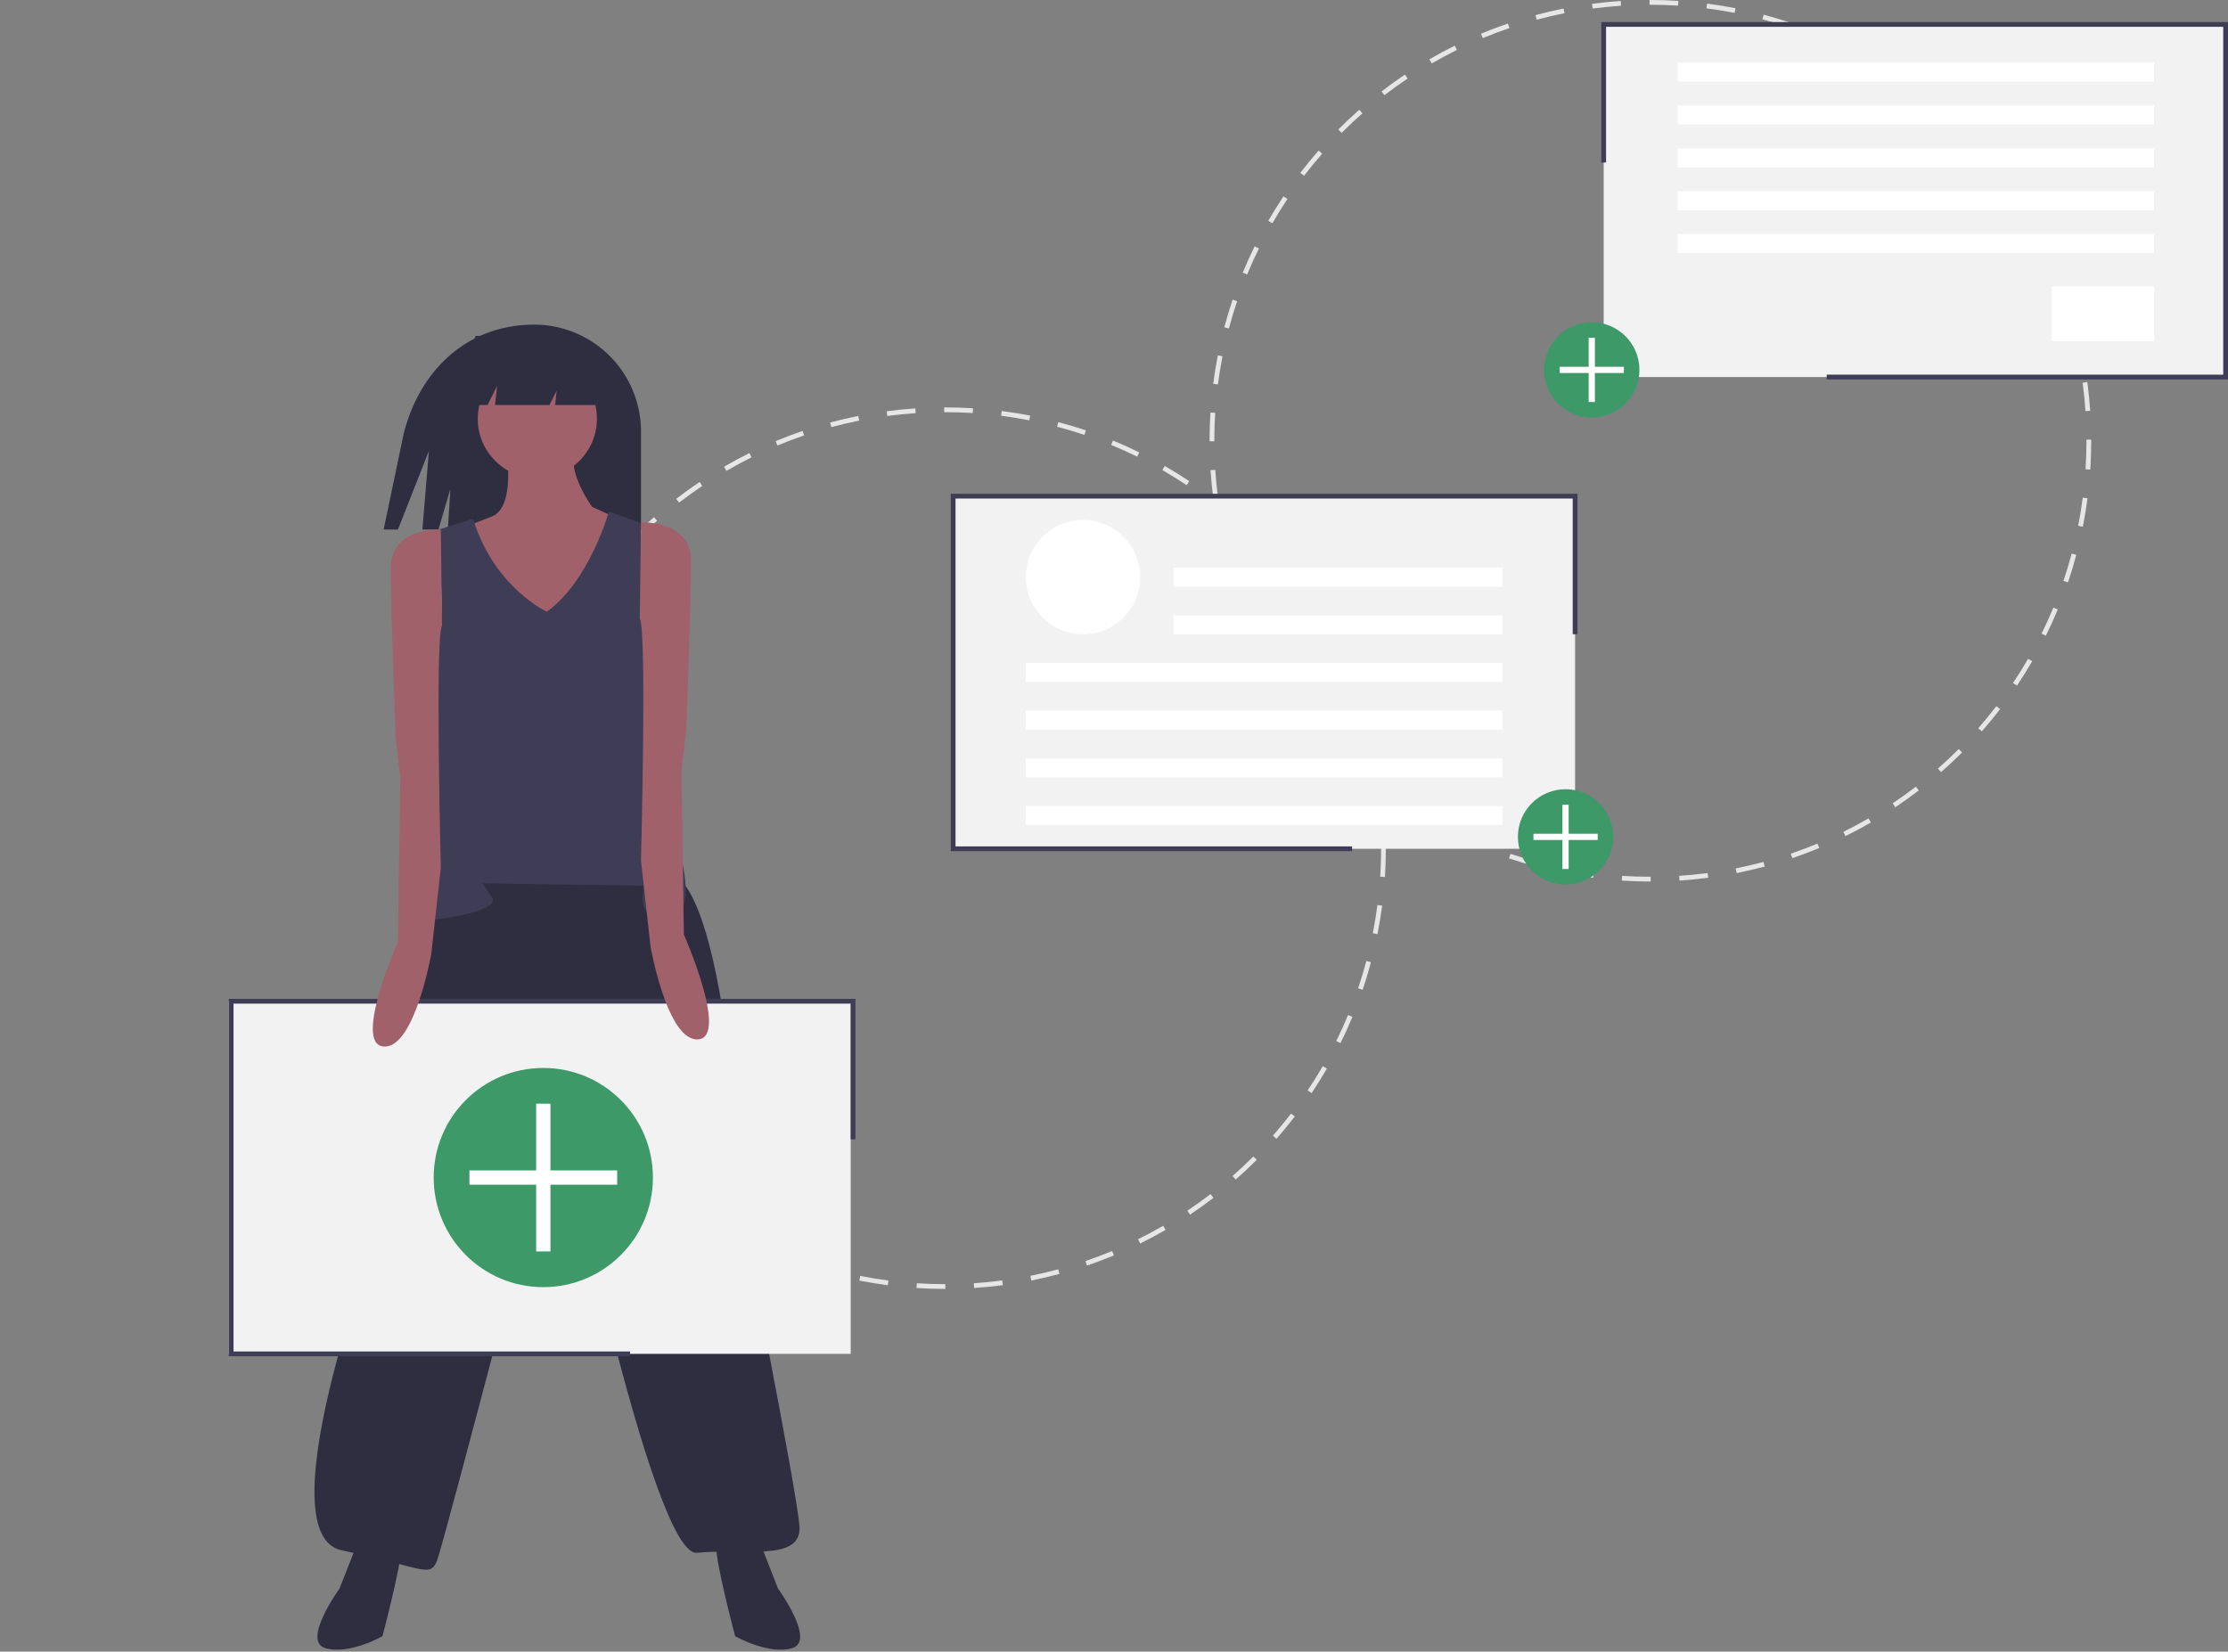 <svg xmlns="http://www.w3.org/2000/svg" viewBox="0 0 935 693.256">
  <rect x="0" y="0" width="935" height="693.256" fill="#808080" stroke="none"/>
  <title>extend</title>
  <g>
    <path
      d="M396.608,541 c-4,0 -8.024,-0.129 -11.985,-0.381 l0.127,-1.996 c3.924,0.25 7.909,0.377 11.848,0.377 l0.118,-0.001 v2 l-0.094,0.001 zm12.206,-0.397 l-0.131,-1.996 c3.967,-0.259 7.976,-0.651 11.914,-1.166 l0.26,1.982 C416.876,539.944 412.824,540.34 408.814,540.602 zm-36.237,-1.146 c-3.988,-0.518 -8.007,-1.173 -11.944,-1.949 l0.387,-1.963 c3.895,0.769 7.87,1.417 11.815,1.928 zm60.222,-1.998 l-0.389,-1.961 c3.896,-0.773 7.819,-1.687 11.658,-2.714 l0.518,1.932 C440.705,535.753 436.739,536.676 432.799,537.458 zm-83.956,-2.681 c-3.875,-1.032 -7.773,-2.209 -11.586,-3.499 l0.641,-1.895 c3.771,1.275 7.627,2.44 11.46,3.461 zM456.167,531.2 l-0.643,-1.895 c3.751,-1.274 7.513,-2.692 11.182,-4.216 l0.768,1.848 C463.764,528.476 459.96,529.911 456.167,531.2 zm-130.258,-4.186 c-3.711,-1.535 -7.425,-3.217 -11.039,-4.999 l0.885,-1.793 c3.574,1.762 7.248,3.426 10.918,4.944 zm152.571,-5.076 l-0.887,-1.793 c3.562,-1.762 7.109,-3.662 10.542,-5.648 l1.002,1.73 C485.667,518.236 482.082,520.158 478.48,521.938 zm-174.293,-5.636 c-3.481,-2.011 -6.941,-4.164 -10.284,-6.399 l1.111,-1.662 c3.307,2.211 6.729,4.341 10.172,6.329 zm195.214,-6.474 l-1.113,-1.662 c3.297,-2.206 6.567,-4.554 9.722,-6.979 l1.219,1.586 C506.04,505.225 502.733,507.598 499.401,509.829 zM284.062,502.847 c-3.186,-2.445 -6.335,-5.029 -9.359,-7.68 l1.318,-1.504 c2.992,2.622 6.107,5.178 9.259,7.598 zM518.579,495.092 l-1.32,-1.503 c2.986,-2.622 5.926,-5.375 8.737,-8.186 l1.414,1.414 C524.568,489.658 521.598,492.442 518.579,495.092 zM265.865,486.896 c-2.844,-2.84 -5.63,-5.81 -8.281,-8.826 l1.502,-1.32 c2.623,2.984 5.378,5.922 8.192,8.731 zm269.823,-8.912 l-1.504,-1.319 c2.623,-2.989 5.182,-6.102 7.604,-9.254 l1.586,1.219 C540.925,471.816 538.339,474.963 535.687,477.984 zM249.896,468.726 c-2.449,-3.183 -4.825,-6.488 -7.062,-9.822 l1.661,-1.114 c2.212,3.299 4.562,6.568 6.985,9.717 zm300.54,-9.934 l-1.662,-1.112 c2.213,-3.307 4.345,-6.728 6.336,-10.169 l1.73,1.002 C554.827,451.991 552.673,455.45 550.436,458.792 zM236.43,448.644 c-2.015,-3.477 -3.939,-7.061 -5.718,-10.654 l1.792,-0.888 c1.76,3.554 3.663,7.1 5.656,10.539 zm326.13,-10.811 l-1.793,-0.886 c1.761,-3.564 3.427,-7.236 4.952,-10.915 l1.848,0.766 C566.024,430.517 564.34,434.23 562.56,437.833 zM225.706,426.986 c-1.541,-3.706 -2.978,-7.509 -4.271,-11.304 l1.894,-0.645 c1.278,3.753 2.7,7.515 4.224,11.181 zm346.132,-11.533 l-1.895,-0.642 c1.276,-3.766 2.443,-7.621 3.469,-11.459 l1.932,0.517 C574.308,407.75 573.128,411.647 571.838,415.454 zM217.913,404.104 c-1.042,-3.88 -1.968,-7.845 -2.752,-11.785 l1.962,-0.391 c0.775,3.897 1.691,7.819 2.722,11.657 zm360.167,-12.023 l-1.963,-0.388 c0.771,-3.897 1.423,-7.872 1.937,-11.813 l1.982,0.259 C579.518,384.123 578.858,388.141 578.08,392.081 zM213.189,380.379 c-0.523,-3.973 -0.922,-8.024 -1.188,-12.042 l1.996,-0.132 c0.262,3.975 0.658,7.982 1.175,11.913 zM581.209,368.094 l-1.996,-0.129 c0.255,-3.952 0.385,-7.977 0.385,-11.965 l-0.001,-0.475 h2 l0.001,0.468 C581.598,360.03 581.467,364.099 581.209,368.094 zm-367.612,-11.855 h-2 l0,-0.245 c0,-3.94 0.125,-7.929 0.374,-11.848 l1.996,0.126 c-0.245,3.877 -0.37,7.823 -0.37,11.728 zm365.585,-12.678 c-0.266,-3.967 -0.666,-7.975 -1.189,-11.912 l1.982,-0.264 c0.529,3.98 0.934,8.031 1.203,12.041 zM215.11,332.355 l-1.983,-0.256 c0.514,-3.984 1.167,-8.003 1.94,-11.945 l1.963,0.386 C216.265,324.438 215.619,328.414 215.11,332.355 zm360.915,-12.514 c-0.78,-3.895 -1.701,-7.815 -2.737,-11.653 l1.932,-0.521 c1.047,3.88 1.978,7.844 2.767,11.782 zM219.722,308.875 l-1.933,-0.514 c1.032,-3.886 2.208,-7.785 3.493,-11.588 l1.895,0.64 C221.905,301.175 220.743,305.032 219.722,308.875 zM569.789,296.74 c-1.284,-3.756 -2.71,-7.516 -4.238,-11.175 l1.846,-0.771 c1.545,3.7 2.986,7.501 4.285,11.298 zM227.385,286.187 l-1.849,-0.764 c1.535,-3.716 3.215,-7.431 4.993,-11.041 l1.794,0.884 C230.564,278.837 228.903,282.512 227.385,286.187 zm333.2,-11.5 c-1.76,-3.545 -3.667,-7.088 -5.669,-10.532 l1.729,-1.005 c2.024,3.48 3.952,7.063 5.731,10.647 zm-322.618,-9.994 l-1.732,-0.999 c2.007,-3.48 4.158,-6.941 6.392,-10.288 l1.663,1.11 C242.08,257.828 239.953,261.251 237.967,264.693 zm310.6,-10.679 c-2.219,-3.3 -4.573,-6.566 -6.998,-9.708 l1.584,-1.222 c2.45,3.176 4.831,6.478 7.074,9.813 zm-297.304,-9.238 l-1.587,-1.217 c2.445,-3.19 5.027,-6.341 7.674,-9.364 l1.505,1.317 C256.237,238.504 253.683,241.621 251.264,244.777 zm282.688,-9.704 c-2.624,-2.978 -5.383,-5.912 -8.203,-8.721 l1.412,-1.417 c2.85,2.839 5.64,5.806 8.291,8.816 zm-266.92,-8.309 l-1.416,-1.412 c2.838,-2.845 5.806,-5.633 8.821,-8.286 l1.321,1.501 C272.775,221.192 269.839,223.95 267.032,226.764 zm249.963,-8.583 c-2.996,-2.62 -6.114,-5.172 -9.268,-7.586 l1.215,-1.588 c3.188,2.44 6.341,5.02 9.369,7.668 zm-231.999,-7.225 l-1.221,-1.584 c3.181,-2.451 6.484,-4.829 9.818,-7.068 l1.115,1.66 C291.411,206.179 288.143,208.532 284.997,210.956 zm212.986,-7.328 c-3.309,-2.206 -6.734,-4.331 -10.181,-6.316 l0.998,-1.733 c3.484,2.007 6.947,4.156 10.292,6.386 zm-193.128,-6.006 l-1.004,-1.73 c3.469,-2.014 7.052,-3.94 10.65,-5.725 l0.889,1.792 C311.831,193.725 308.287,195.63 304.854,197.622 zm172.371,-5.948 c-3.572,-1.756 -7.247,-3.415 -10.924,-4.931 l0.762,-1.849 c3.718,1.532 7.434,3.209 11.045,4.985 zM326.27,187.001 l-0.77,-1.846 c3.706,-1.543 7.508,-2.983 11.301,-4.278 l0.646,1.893 C333.696,184.051 329.935,185.475 326.27,187.001 zm128.802,-4.46 c-3.766,-1.269 -7.623,-2.429 -11.464,-3.447 l0.512,-1.934 c3.884,1.029 7.783,2.202 11.591,3.485 zm-106.174,-3.263 l-0.52,-1.932 c3.877,-1.044 7.842,-1.972 11.782,-2.76 l0.393,1.961 C356.655,177.327 352.734,178.246 348.898,179.278 zm83.043,-2.868 c-3.895,-0.762 -7.87,-1.405 -11.816,-1.912 l0.254,-1.983 c3.989,0.512 8.009,1.162 11.947,1.933 zm-59.579,-1.82 l-0.262,-1.982 c3.973,-0.525 8.023,-0.928 12.042,-1.195 l0.133,1.996 C380.301,173.673 376.292,174.071 372.362,174.59 zm35.846,-1.228 c-3.839,-0.24 -7.745,-0.362 -11.61,-0.362 l-0.356,0 v-2 l0.353,-0 c3.911,0 7.859,0.123 11.739,0.366 z"
      fill="#e6e6e6" />
    <path
      d="M692.608,370 c-4,0 -8.024,-0.129 -11.985,-0.381 l0.127,-1.996 c3.924,0.25 7.909,0.377 11.848,0.377 l0.118,-0.001 v2 l-0.094,0.001 zm12.206,-0.397 l-0.131,-1.996 c3.967,-0.259 7.976,-0.651 11.914,-1.166 l0.26,1.982 C712.876,368.944 708.824,369.34 704.814,369.602 zm-36.237,-1.146 c-3.988,-0.518 -8.007,-1.173 -11.944,-1.949 l0.387,-1.963 c3.895,0.769 7.87,1.417 11.815,1.928 zm60.222,-1.998 l-0.389,-1.961 c3.896,-0.773 7.819,-1.687 11.658,-2.714 l0.518,1.932 C736.705,364.753 732.739,365.676 728.799,366.458 zm-83.956,-2.681 c-3.875,-1.032 -7.773,-2.209 -11.586,-3.499 l0.641,-1.895 c3.771,1.275 7.627,2.44 11.46,3.461 zM752.167,360.2 l-0.643,-1.895 c3.751,-1.274 7.513,-2.692 11.182,-4.216 l0.768,1.848 C759.764,357.476 755.96,358.911 752.167,360.2 zm-130.258,-4.186 c-3.711,-1.535 -7.425,-3.217 -11.039,-4.999 l0.885,-1.793 c3.574,1.762 7.248,3.426 10.918,4.944 zm152.571,-5.076 l-0.887,-1.793 c3.562,-1.762 7.109,-3.662 10.542,-5.648 l1.002,1.73 C781.667,347.236 778.082,349.158 774.48,350.938 zm-174.293,-5.636 c-3.481,-2.011 -6.941,-4.164 -10.284,-6.399 l1.111,-1.662 c3.307,2.211 6.729,4.341 10.172,6.329 zm195.214,-6.474 l-1.113,-1.662 c3.297,-2.206 6.567,-4.554 9.722,-6.979 l1.219,1.586 C802.04,334.225 798.733,336.598 795.401,338.829 zM580.062,331.847 c-3.186,-2.445 -6.335,-5.029 -9.359,-7.68 l1.318,-1.504 c2.992,2.622 6.107,5.178 9.259,7.598 zM814.579,324.092 l-1.32,-1.503 c2.986,-2.622 5.926,-5.375 8.737,-8.186 l1.414,1.414 C820.568,318.658 817.598,321.442 814.579,324.092 zM561.865,315.896 c-2.844,-2.84 -5.63,-5.81 -8.281,-8.826 l1.502,-1.32 c2.623,2.984 5.378,5.922 8.192,8.731 zm269.823,-8.912 l-1.504,-1.319 c2.623,-2.989 5.182,-6.102 7.604,-9.254 l1.586,1.219 C836.925,300.816 834.339,303.963 831.687,306.984 zM545.896,297.726 c-2.449,-3.183 -4.825,-6.488 -7.062,-9.822 l1.661,-1.114 c2.212,3.299 4.562,6.568 6.985,9.717 zm300.54,-9.934 l-1.662,-1.112 c2.213,-3.307 4.345,-6.728 6.336,-10.169 l1.73,1.002 C850.827,280.991 848.673,284.45 846.436,287.792 zM532.43,277.644 c-2.015,-3.477 -3.939,-7.061 -5.718,-10.654 l1.792,-0.888 c1.76,3.554 3.663,7.1 5.656,10.539 zm326.13,-10.811 l-1.793,-0.886 c1.761,-3.564 3.427,-7.236 4.952,-10.915 l1.848,0.766 C862.024,259.517 860.34,263.23 858.56,266.833 zM521.706,255.986 c-1.541,-3.706 -2.978,-7.509 -4.271,-11.304 l1.894,-0.645 c1.278,3.753 2.7,7.515 4.224,11.181 zm346.132,-11.533 l-1.895,-0.642 c1.276,-3.766 2.443,-7.621 3.469,-11.459 l1.932,0.517 C870.308,236.75 869.128,240.647 867.838,244.454 zM513.913,233.104 c-1.042,-3.88 -1.968,-7.845 -2.752,-11.785 l1.962,-0.391 c0.775,3.897 1.691,7.819 2.722,11.657 zm360.167,-12.023 l-1.963,-0.388 c0.771,-3.897 1.423,-7.872 1.937,-11.813 l1.982,0.259 C875.518,213.123 874.858,217.141 874.08,221.081 zM509.189,209.379 c-0.523,-3.973 -0.922,-8.024 -1.188,-12.042 l1.996,-0.132 c0.262,3.975 0.658,7.982 1.175,11.913 zm368.02,-12.285 l-1.996,-0.129 c0.255,-3.952 0.385,-7.977 0.385,-11.965 l-0.001,-0.475 h2 l0.001,0.468 C877.598,189.03 877.467,193.099 877.209,197.094 zm-367.612,-11.855 h-2 l0,-0.245 c0,-3.94 0.125,-7.929 0.374,-11.848 l1.996,0.126 c-0.245,3.877 -0.37,7.823 -0.37,11.728 zm365.585,-12.678 c-0.266,-3.967 -0.666,-7.975 -1.189,-11.912 l1.982,-0.264 c0.529,3.98 0.934,8.031 1.203,12.041 zM511.11,161.355 l-1.983,-0.256 c0.514,-3.984 1.167,-8.003 1.94,-11.945 l1.963,0.386 C512.265,153.438 511.619,157.414 511.11,161.355 zm360.915,-12.514 c-0.78,-3.895 -1.701,-7.815 -2.737,-11.653 l1.932,-0.521 c1.047,3.88 1.978,7.844 2.767,11.782 zM515.722,137.875 l-1.933,-0.514 c1.032,-3.886 2.208,-7.785 3.493,-11.588 l1.895,0.64 C517.905,130.175 516.743,134.032 515.722,137.875 zM865.789,125.74 c-1.284,-3.756 -2.71,-7.516 -4.238,-11.175 l1.846,-0.771 c1.545,3.7 2.986,7.501 4.285,11.298 zM523.385,115.187 l-1.849,-0.764 c1.535,-3.716 3.215,-7.431 4.993,-11.041 l1.794,0.884 C526.564,107.837 524.903,111.512 523.385,115.187 zm333.2,-11.5 c-1.76,-3.545 -3.667,-7.088 -5.669,-10.532 l1.729,-1.005 c2.024,3.48 3.952,7.063 5.731,10.647 zm-322.618,-9.994 l-1.732,-0.999 c2.007,-3.48 4.158,-6.941 6.392,-10.288 l1.663,1.11 C538.08,86.828 535.953,90.251 533.967,93.693 zm310.6,-10.679 c-2.219,-3.3 -4.573,-6.566 -6.998,-9.708 l1.584,-1.222 c2.45,3.176 4.831,6.478 7.074,9.813 zm-297.304,-9.238 l-1.587,-1.217 c2.445,-3.19 5.027,-6.341 7.674,-9.364 l1.505,1.317 C552.237,67.504 549.683,70.621 547.264,73.777 zm282.688,-9.704 c-2.624,-2.978 -5.383,-5.912 -8.203,-8.721 l1.412,-1.417 c2.85,2.839 5.64,5.806 8.291,8.816 zm-266.92,-8.309 l-1.416,-1.412 c2.838,-2.845 5.806,-5.633 8.821,-8.286 l1.321,1.501 C568.775,50.192 565.839,52.95 563.032,55.764 zm249.963,-8.583 c-2.996,-2.62 -6.114,-5.172 -9.268,-7.586 l1.215,-1.588 c3.188,2.44 6.341,5.02 9.369,7.668 zm-231.999,-7.225 l-1.221,-1.584 c3.181,-2.451 6.484,-4.829 9.818,-7.068 l1.115,1.66 C587.411,35.179 584.143,37.532 580.997,39.956 zm212.986,-7.328 c-3.309,-2.206 -6.734,-4.331 -10.181,-6.316 l0.998,-1.733 c3.484,2.007 6.947,4.156 10.292,6.386 zm-193.128,-6.006 l-1.004,-1.73 c3.469,-2.014 7.052,-3.94 10.65,-5.725 l0.889,1.792 C607.831,22.725 604.287,24.63 600.854,26.622 zm172.371,-5.948 c-3.572,-1.756 -7.247,-3.415 -10.924,-4.931 l0.762,-1.849 c3.718,1.532 7.434,3.209 11.045,4.985 zM622.27,16.001 l-0.77,-1.846 c3.706,-1.543 7.508,-2.983 11.301,-4.278 l0.646,1.893 C629.696,13.051 625.935,14.475 622.27,16.001 zm128.802,-4.46 c-3.766,-1.269 -7.623,-2.429 -11.464,-3.447 l0.512,-1.934 c3.884,1.029 7.783,2.202 11.591,3.485 zm-106.174,-3.263 l-0.52,-1.932 c3.877,-1.044 7.842,-1.972 11.782,-2.76 l0.393,1.961 C652.655,6.327 648.734,7.246 644.898,8.278 zm83.043,-2.868 c-3.895,-0.762 -7.87,-1.405 -11.816,-1.912 l0.254,-1.983 c3.989,0.512 8.009,1.162 11.947,1.933 zm-59.579,-1.82 l-0.262,-1.982 c3.973,-0.525 8.023,-0.928 12.042,-1.195 l0.133,1.996 C676.301,2.673 672.292,3.071 668.362,3.59 zm35.846,-1.228 c-3.839,-0.24 -7.745,-0.362 -11.61,-0.362 l-0.356,0 v-2 l0.353,-0 c3.911,0 7.859,0.123 11.739,0.366 z"
      fill="#e6e6e6" />
    <path
      d="M224.132,136.256 h-0 c-27.718,0 -47.896,18.82 -54.699,45.69 L161,222.256 h6 l13,-33 l-2.737,33 H184 l5,-17 l-1.053,17 H269 V181.124 A44.868,44.868 0 0 0 224.132,136.256 z"
      fill="#2f2e41" />
    <path d="M212.5,188.756 s4,24 -6,28 s-11,4 -11,4 l18,55 l22,7 l24,-65 l-11,-5 s-11,-15 -7,-24 z"
      fill="#a0616a" />
    <path
      d="M177.5,377.756 s-20,24 -15,107 l-1,24 s-52,135 -18,142 s37,12 40,4 s51,-192 51,-192 s39,191 58,189 s44,4 43,-11 s-24,-130 -24,-130 s-5,-137 -31,-145 S201.5,354.756 177.5,377.756 z"
      fill="#2f2e41" />
    <path d="M151.5,643.756 l-9,23 s-16,22 -6,25 s24,-5 24,-5 s8,-30 8,-38 z" fill="#2f2e41" />
    <path d="M317.5,643.756 l9,23 s16,22 6,25 s-24,-5 -24,-5 s-8,-30 -8,-38 z" fill="#2f2e41" />
    <circle cx="225.5" cy="175.756" r="25" fill="#a0616a" />
    <path
      d="M229.5,256.756 s-22,-10 -31,-39 l-16,5 s5,32 2,39 c0,0 -4,101 -2,103 s-16,19 -10,21 s38,-3 34,-9 l-4,-6 l68,1 s-5,14 9,14 s6,-27 6,-27 l-9,-93 s-10,-34 -7,-46 l-14,-5 S247.5,243.756 229.5,256.756 z"
      fill="#3f3d56" />
    <polygon
      points="208.597 162 207.755 170 230.597 170 233.597 164 232.966 170 260.597 170 241.597 140 199.597 141 189.597 170 204.597 170 208.597 162"
      fill="#2f2e41" />
    <rect x="400" y="208.256" width="261" height="148" fill="#f2f2f2" />
    <circle cx="454.5" cy="242.256" r="24" fill="#fff" />
    <rect x="492.5" y="238.256" width="138" height="8" fill="#fff" />
    <rect x="492.5" y="258.256" width="138" height="8" fill="#fff" />
    <rect x="430.5" y="278.256" width="200" height="8" fill="#fff" />
    <rect x="430.5" y="298.256" width="200" height="8" fill="#fff" />
    <rect x="430.5" y="318.256" width="200" height="8" fill="#fff" />
    <rect x="430.5" y="338.256" width="200" height="8" fill="#fff" />
    <polygon
      points="567.409 357.256 399 357.256 399 207.256 662 207.256 662 266.204 660 266.204 660 209.256 401 209.256 401 355.256 567.409 355.256 567.409 357.256"
      fill="#3f3d56" />
    <rect x="96" y="420.256" width="261" height="148" fill="#f2f2f2" />
    <polygon
      points="264.41 569.256 96 569.256 96 419.256 359 419.256 359 478.204 357 478.204 357 421.256 98 421.256 98 567.256 264.41 567.256 264.41 569.256"
      fill="#3f3d56" />
    <path
      d="M185,222.256 s-21,-1 -21,16 s2,71 2,71 l2,17 l-1,69 s-19,43 -6,44 s20,-39 20,-39 l4,-36 s-2.5,-97.5 0.5,-101.5 z"
      fill="#a0616a" />
    <path
      d="M269,219.256 s21,-1 21,16 s-2,71 -2,71 l-2,17 l1,69 s19,43 6,44 s-20,-39 -20,-39 l-4,-36 s2.5,-97.5 -0.5,-101.5 z"
      fill="#a0616a" />
    <circle cx="228" cy="494.256" r="46" fill="#3d9968" />
    <polygon
      points="259 491.256 231 491.256 231 463.256 225 463.256 225 491.256 197 491.256 197 497.256 225 497.256 225 525.256 231 525.256 231 497.256 259 497.256 259 491.256"
      fill="#fff" />
    <rect x="2545" y="385.511" width="261" height="148" transform="rotate(-180 1739.5,271.883) "
      fill="#f2f2f2" />
    <polygon
      points="935 159.256 766.591 159.256 766.591 157.256 933 157.256 933 11.256 674 11.256 674 68.203 672 68.203 672 9.256 935 9.256 935 159.256"
      fill="#3f3d56" />
    <rect x="704" y="26.256" width="200" height="8" fill="#fff" />
    <rect x="704" y="44.256" width="200" height="8" fill="#fff" />
    <rect x="704" y="62.256" width="200" height="8" fill="#fff" />
    <rect x="704" y="80.256" width="200" height="8" fill="#fff" />
    <rect x="704" y="98.256" width="200" height="8" fill="#fff" />
    <rect x="861" y="120.256" width="43" height="23" fill="#fff" />
    <circle cx="657" cy="351.256" r="20" fill="#3d9968" />
    <polygon
      points="670.478 349.951 658.304 349.951 658.304 337.777 655.696 337.777 655.696 349.951 643.522 349.951 643.522 352.56 655.696 352.56 655.696 364.734 658.304 364.734 658.304 352.56 670.478 352.56 670.478 349.951"
      fill="#fff" />
    <circle cx="668" cy="155.256" r="20" fill="#3d9968" />
    <polygon
      points="681.478 153.951 669.304 153.951 669.304 141.777 666.696 141.777 666.696 153.951 654.522 153.951 654.522 156.56 666.696 156.56 666.696 168.734 669.304 168.734 669.304 156.56 681.478 156.56 681.478 153.951"
      fill="#fff" />
  </g>
</svg>